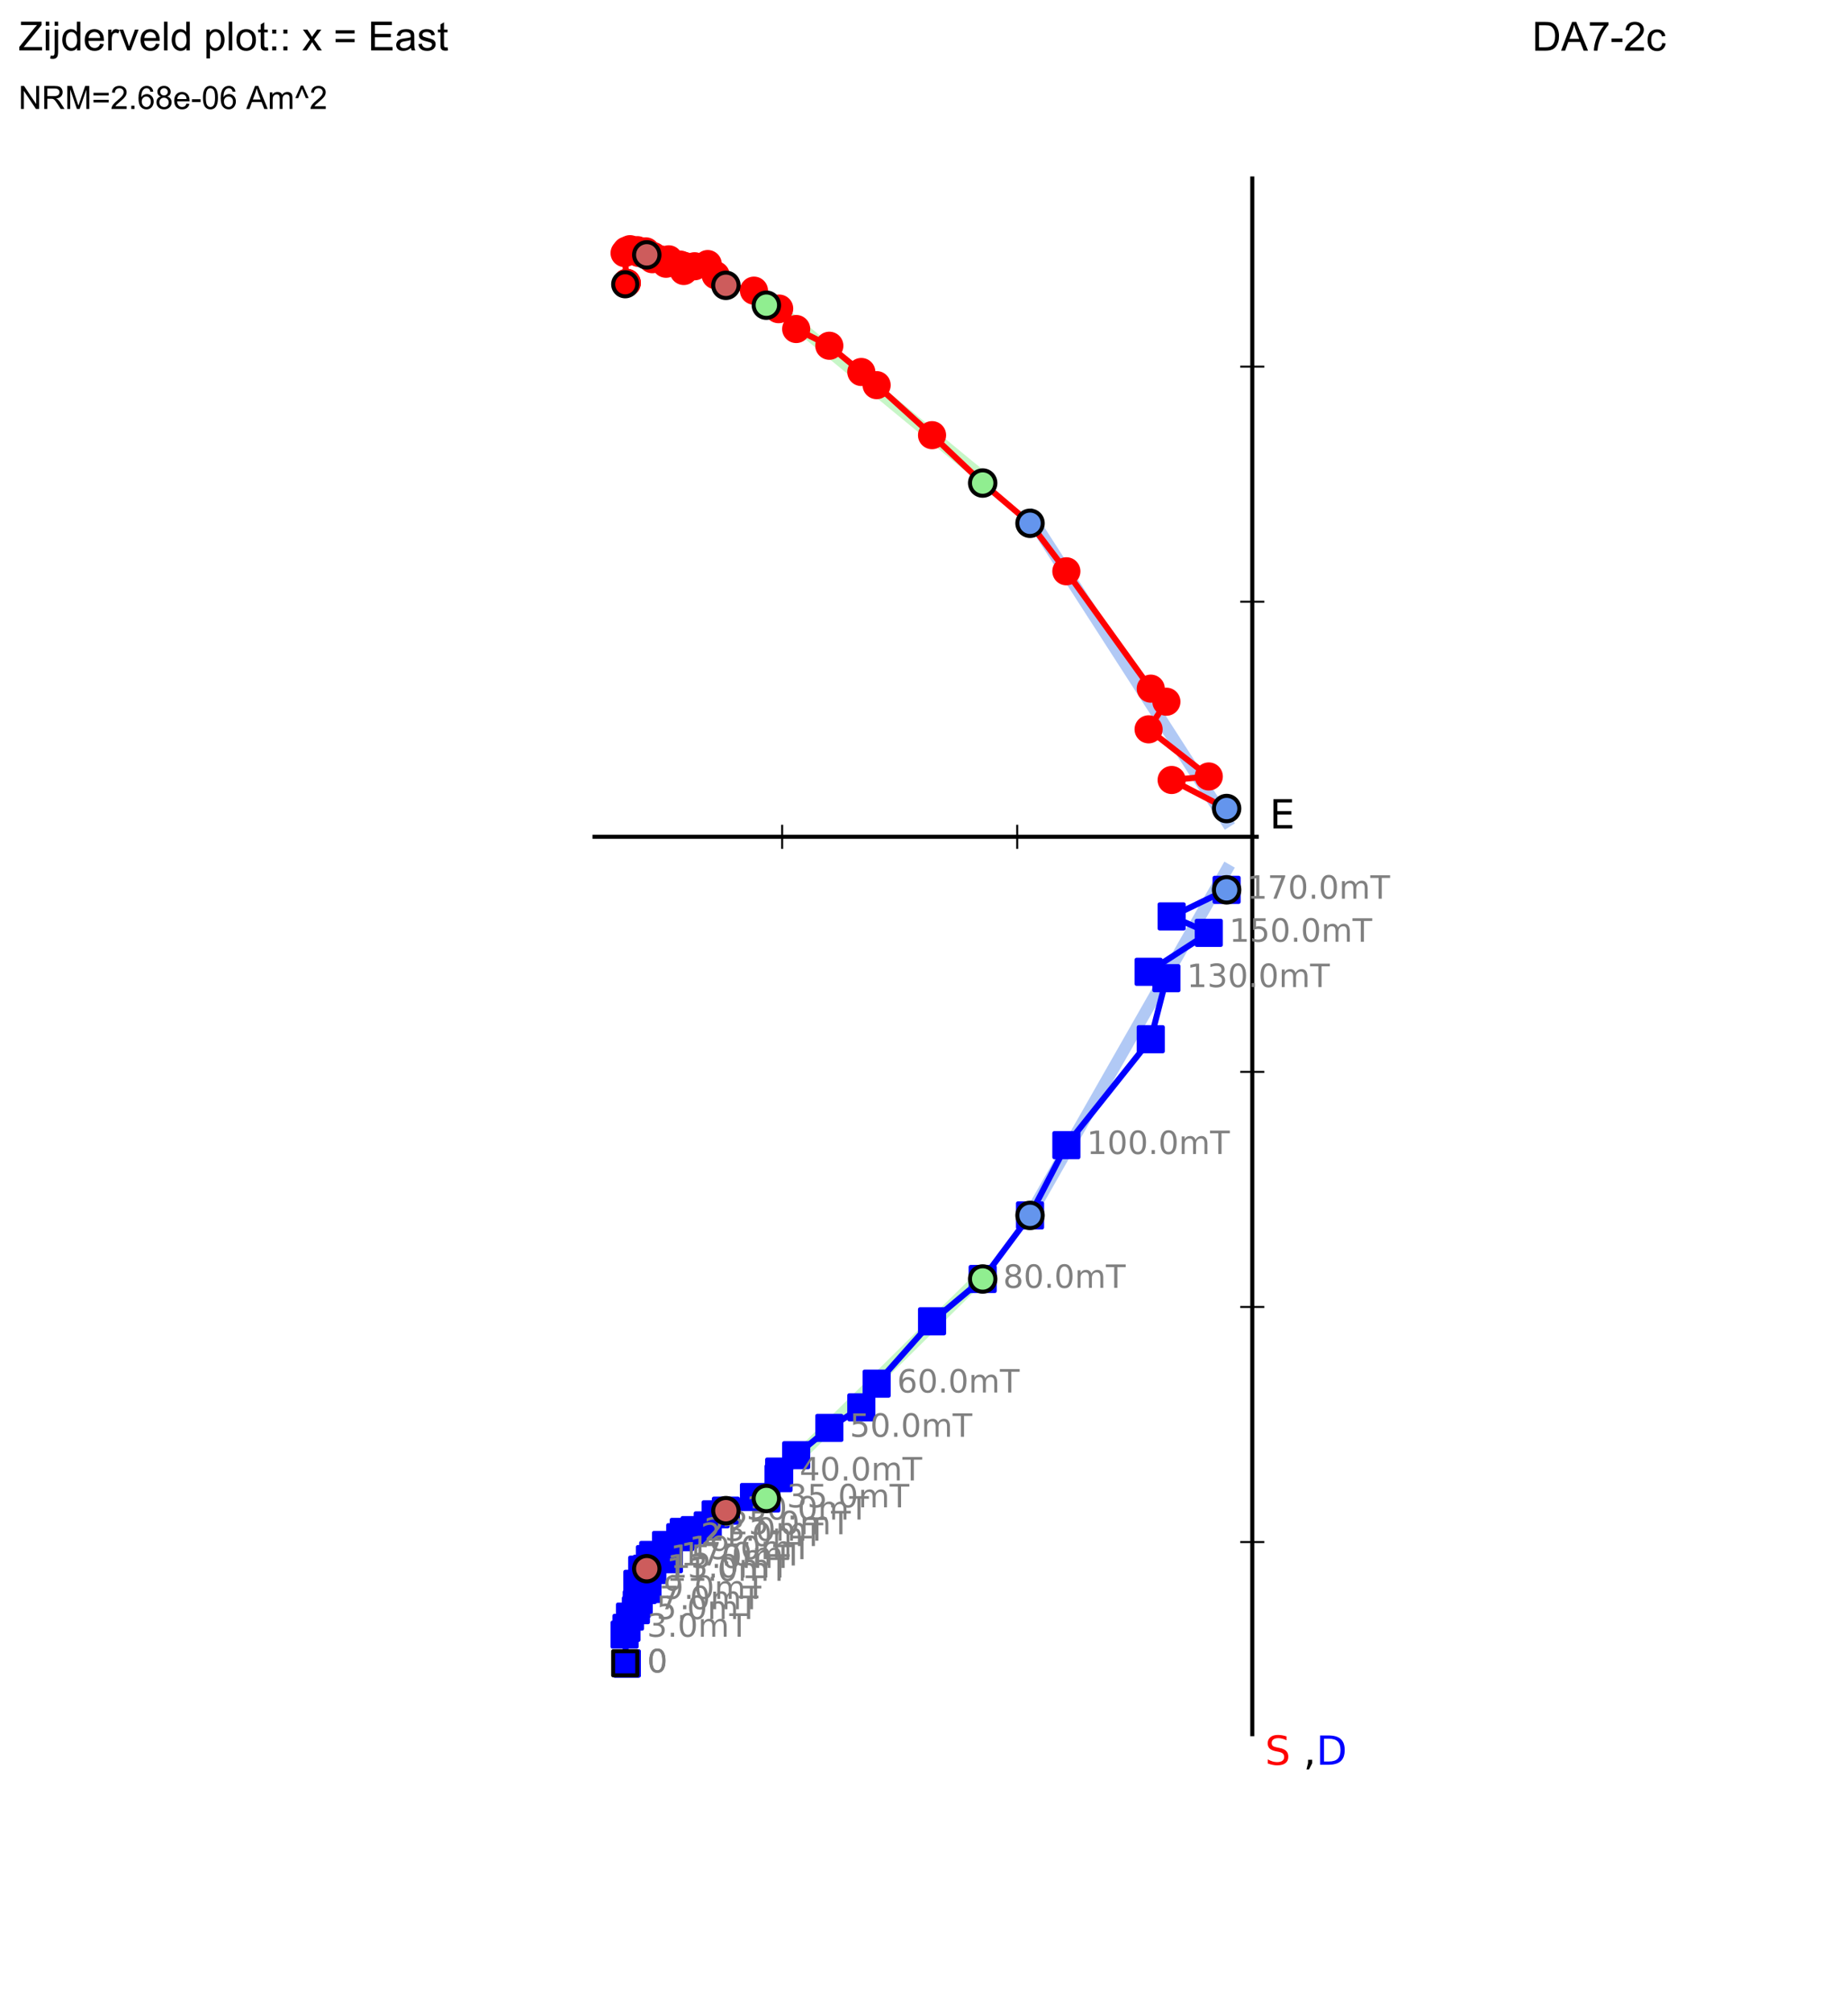 <?xml version="1.0" encoding="utf-8" standalone="no"?>
<!DOCTYPE svg PUBLIC "-//W3C//DTD SVG 1.1//EN"
  "http://www.w3.org/Graphics/SVG/1.1/DTD/svg11.dtd">
<!-- Created with matplotlib (http://matplotlib.org/) -->
<svg height="501pt" version="1.1" viewBox="0 0 460 501" width="460pt" xmlns="http://www.w3.org/2000/svg" xmlns:xlink="http://www.w3.org/1999/xlink">
 <defs>
  <style type="text/css">
*{stroke-linecap:butt;stroke-linejoin:round;}
  </style>
 </defs>
 <g id="figure_1">
  <g id="patch_1">
   <path d="M 0 501.12 
L 460.8 501.12 
L 460.8 0 
L 0 0 
z
" style="fill:#ffffff;"/>
  </g>
  <g id="axes_1">
   <g id="line2d_1">
    <path clip-path="url(#p70050efae5)" d="M 305.327 204.465 
L 256.393 128.484 
" style="fill:none;opacity:0.5;stroke:#6495ed;stroke-linecap:square;stroke-width:3;"/>
   </g>
   <g id="line2d_2">
    <path clip-path="url(#p70050efae5)" d="M 305.327 216.507 
L 256.393 302.352 
" style="fill:none;opacity:0.5;stroke:#6495ed;stroke-linecap:square;stroke-width:3;"/>
   </g>
   <g id="line2d_3">
    <path clip-path="url(#p70050efae5)" d="M 244.607 118.83 
L 190.761 74.486 
" style="fill:none;opacity:0.5;stroke:#90ee90;stroke-linecap:square;stroke-width:3;"/>
   </g>
   <g id="line2d_4">
    <path clip-path="url(#p70050efae5)" d="M 244.607 317.322 
L 190.761 370.459 
" style="fill:none;opacity:0.5;stroke:#90ee90;stroke-linecap:square;stroke-width:3;"/>
   </g>
   <g id="line2d_5">
    <path clip-path="url(#p70050efae5)" d="M 180.687 69.433 
L 160.992 63.569 
" style="fill:none;opacity:0.5;stroke:#cd5c5c;stroke-linecap:square;stroke-width:3;"/>
   </g>
   <g id="line2d_6">
    <path clip-path="url(#p70050efae5)" d="M 180.687 375.226 
L 160.992 389.867 
" style="fill:none;opacity:0.5;stroke:#cd5c5c;stroke-linecap:square;stroke-width:3;"/>
   </g>
   <g id="line2d_7">
    <path d="M 156.003 70.417 
L 156.003 70.417 
L 156.003 70.417 
L 155.473 62.991 
L 155.942 62.388 
L 156.82 62.019 
L 158.284 62.654 
L 158.499 62.558 
L 158.995 62.954 
L 161.161 63.389 
L 160.018 62.803 
L 158.652 62.264 
L 160.778 62.572 
L 159.857 62.832 
L 160.992 63.434 
L 162.37 64.512 
L 161.783 63.777 
L 162.598 63.748 
L 164.327 64.546 
L 166.508 65.204 
L 166.469 64.545 
L 165.791 65.65 
L 169.325 65.86 
L 170.276 66.173 
L 170.2 67.449 
L 172.9 66.271 
L 176.168 65.724 
L 178.146 68.509 
L 180.687 71.015 
L 187.671 72.342 
L 190.761 75.961 
L 193.796 76.953 
L 193.949 76.808 
L 198.186 81.892 
L 206.435 86.058 
L 214.397 92.589 
L 218.209 95.859 
L 232.004 108.315 
L 244.607 120.232 
L 256.393 130.242 
L 265.438 142.196 
L 286.444 171.407 
L 290.337 174.656 
L 285.908 181.53 
L 300.888 193.261 
L 291.643 194.141 
L 305.327 201.241 
" style="fill:none;stroke:#ff0000;stroke-linecap:square;stroke-width:1.5;"/>
    <defs>
     <path d="M 0 3 
C 0.796 3 1.559 2.684 2.121 2.121 
C 2.684 1.559 3 0.796 3 0 
C 3 -0.796 2.684 -1.559 2.121 -2.121 
C 1.559 -2.684 0.796 -3 0 -3 
C -0.796 -3 -1.559 -2.684 -2.121 -2.121 
C -2.684 -1.559 -3 -0.796 -3 0 
C -3 0.796 -2.684 1.559 -2.121 2.121 
C -1.559 2.684 -0.796 3 0 3 
z
" id="m93739dd8c8" style="stroke:#ff0000;"/>
    </defs>
    <g>
     <use style="fill:#ff0000;stroke:#ff0000;" x="156.003" xlink:href="#m93739dd8c8" y="70.417"/>
     <use style="fill:#ff0000;stroke:#ff0000;" x="156.003" xlink:href="#m93739dd8c8" y="70.417"/>
     <use style="fill:#ff0000;stroke:#ff0000;" x="156.003" xlink:href="#m93739dd8c8" y="70.417"/>
     <use style="fill:#ff0000;stroke:#ff0000;" x="155.473" xlink:href="#m93739dd8c8" y="62.991"/>
     <use style="fill:#ff0000;stroke:#ff0000;" x="155.942" xlink:href="#m93739dd8c8" y="62.388"/>
     <use style="fill:#ff0000;stroke:#ff0000;" x="156.82" xlink:href="#m93739dd8c8" y="62.019"/>
     <use style="fill:#ff0000;stroke:#ff0000;" x="158.284" xlink:href="#m93739dd8c8" y="62.654"/>
     <use style="fill:#ff0000;stroke:#ff0000;" x="158.499" xlink:href="#m93739dd8c8" y="62.558"/>
     <use style="fill:#ff0000;stroke:#ff0000;" x="158.995" xlink:href="#m93739dd8c8" y="62.954"/>
     <use style="fill:#ff0000;stroke:#ff0000;" x="161.161" xlink:href="#m93739dd8c8" y="63.389"/>
     <use style="fill:#ff0000;stroke:#ff0000;" x="160.018" xlink:href="#m93739dd8c8" y="62.803"/>
     <use style="fill:#ff0000;stroke:#ff0000;" x="158.652" xlink:href="#m93739dd8c8" y="62.264"/>
     <use style="fill:#ff0000;stroke:#ff0000;" x="160.778" xlink:href="#m93739dd8c8" y="62.572"/>
     <use style="fill:#ff0000;stroke:#ff0000;" x="159.857" xlink:href="#m93739dd8c8" y="62.832"/>
     <use style="fill:#ff0000;stroke:#ff0000;" x="160.992" xlink:href="#m93739dd8c8" y="63.434"/>
     <use style="fill:#ff0000;stroke:#ff0000;" x="162.37" xlink:href="#m93739dd8c8" y="64.512"/>
     <use style="fill:#ff0000;stroke:#ff0000;" x="161.783" xlink:href="#m93739dd8c8" y="63.777"/>
     <use style="fill:#ff0000;stroke:#ff0000;" x="162.598" xlink:href="#m93739dd8c8" y="63.748"/>
     <use style="fill:#ff0000;stroke:#ff0000;" x="164.327" xlink:href="#m93739dd8c8" y="64.546"/>
     <use style="fill:#ff0000;stroke:#ff0000;" x="166.508" xlink:href="#m93739dd8c8" y="65.204"/>
     <use style="fill:#ff0000;stroke:#ff0000;" x="166.469" xlink:href="#m93739dd8c8" y="64.545"/>
     <use style="fill:#ff0000;stroke:#ff0000;" x="165.791" xlink:href="#m93739dd8c8" y="65.65"/>
     <use style="fill:#ff0000;stroke:#ff0000;" x="169.325" xlink:href="#m93739dd8c8" y="65.86"/>
     <use style="fill:#ff0000;stroke:#ff0000;" x="170.276" xlink:href="#m93739dd8c8" y="66.173"/>
     <use style="fill:#ff0000;stroke:#ff0000;" x="170.2" xlink:href="#m93739dd8c8" y="67.449"/>
     <use style="fill:#ff0000;stroke:#ff0000;" x="172.9" xlink:href="#m93739dd8c8" y="66.271"/>
     <use style="fill:#ff0000;stroke:#ff0000;" x="176.168" xlink:href="#m93739dd8c8" y="65.724"/>
     <use style="fill:#ff0000;stroke:#ff0000;" x="178.146" xlink:href="#m93739dd8c8" y="68.509"/>
     <use style="fill:#ff0000;stroke:#ff0000;" x="180.687" xlink:href="#m93739dd8c8" y="71.015"/>
     <use style="fill:#ff0000;stroke:#ff0000;" x="187.671" xlink:href="#m93739dd8c8" y="72.342"/>
     <use style="fill:#ff0000;stroke:#ff0000;" x="190.761" xlink:href="#m93739dd8c8" y="75.961"/>
     <use style="fill:#ff0000;stroke:#ff0000;" x="193.796" xlink:href="#m93739dd8c8" y="76.953"/>
     <use style="fill:#ff0000;stroke:#ff0000;" x="193.949" xlink:href="#m93739dd8c8" y="76.808"/>
     <use style="fill:#ff0000;stroke:#ff0000;" x="198.186" xlink:href="#m93739dd8c8" y="81.892"/>
     <use style="fill:#ff0000;stroke:#ff0000;" x="206.435" xlink:href="#m93739dd8c8" y="86.058"/>
     <use style="fill:#ff0000;stroke:#ff0000;" x="214.397" xlink:href="#m93739dd8c8" y="92.589"/>
     <use style="fill:#ff0000;stroke:#ff0000;" x="218.209" xlink:href="#m93739dd8c8" y="95.859"/>
     <use style="fill:#ff0000;stroke:#ff0000;" x="232.004" xlink:href="#m93739dd8c8" y="108.315"/>
     <use style="fill:#ff0000;stroke:#ff0000;" x="244.607" xlink:href="#m93739dd8c8" y="120.232"/>
     <use style="fill:#ff0000;stroke:#ff0000;" x="256.393" xlink:href="#m93739dd8c8" y="130.242"/>
     <use style="fill:#ff0000;stroke:#ff0000;" x="265.438" xlink:href="#m93739dd8c8" y="142.196"/>
     <use style="fill:#ff0000;stroke:#ff0000;" x="286.444" xlink:href="#m93739dd8c8" y="171.407"/>
     <use style="fill:#ff0000;stroke:#ff0000;" x="290.337" xlink:href="#m93739dd8c8" y="174.656"/>
     <use style="fill:#ff0000;stroke:#ff0000;" x="285.908" xlink:href="#m93739dd8c8" y="181.53"/>
     <use style="fill:#ff0000;stroke:#ff0000;" x="300.888" xlink:href="#m93739dd8c8" y="193.261"/>
     <use style="fill:#ff0000;stroke:#ff0000;" x="291.643" xlink:href="#m93739dd8c8" y="194.141"/>
     <use style="fill:#ff0000;stroke:#ff0000;" x="305.327" xlink:href="#m93739dd8c8" y="201.241"/>
    </g>
   </g>
   <g id="line2d_8">
    <path d="M 156.003 414.045 
L 156.003 414.045 
L 156.003 414.045 
L 155.473 406.86 
L 155.942 405.18 
L 156.82 402.371 
L 158.284 400.775 
L 158.499 399.249 
L 158.995 398.32 
L 161.161 395.497 
L 160.018 395.759 
L 158.652 394.223 
L 160.778 391.248 
L 159.857 390.69 
L 160.992 390.448 
L 162.37 390.778 
L 161.783 388.047 
L 162.598 387.032 
L 164.327 387.439 
L 166.508 388.086 
L 166.469 385.868 
L 165.791 384.537 
L 169.325 382.608 
L 170.276 381.971 
L 170.2 381.284 
L 172.9 380.844 
L 176.168 379.673 
L 178.146 376.906 
L 180.687 376.005 
L 187.671 372.599 
L 190.761 372.972 
L 193.796 367.911 
L 193.949 366.273 
L 198.186 362.199 
L 206.435 355.404 
L 214.397 350.283 
L 218.209 344.393 
L 232.004 328.874 
L 244.607 318.339 
L 256.393 302.507 
L 265.438 285.025 
L 286.444 258.663 
L 290.337 243.476 
L 285.908 241.883 
L 300.888 232.188 
L 291.643 228.093 
L 305.327 221.479 
" style="fill:none;stroke:#0000ff;stroke-linecap:square;stroke-width:1.5;"/>
    <defs>
     <path d="M -3 3 
L 3 3 
L 3 -3 
L -3 -3 
z
" id="m1b41348da2" style="stroke:#0000ff;stroke-linejoin:miter;"/>
    </defs>
    <g>
     <use style="fill:#0000ff;stroke:#0000ff;stroke-linejoin:miter;" x="156.003" xlink:href="#m1b41348da2" y="414.045"/>
     <use style="fill:#0000ff;stroke:#0000ff;stroke-linejoin:miter;" x="156.003" xlink:href="#m1b41348da2" y="414.045"/>
     <use style="fill:#0000ff;stroke:#0000ff;stroke-linejoin:miter;" x="156.003" xlink:href="#m1b41348da2" y="414.045"/>
     <use style="fill:#0000ff;stroke:#0000ff;stroke-linejoin:miter;" x="155.473" xlink:href="#m1b41348da2" y="406.86"/>
     <use style="fill:#0000ff;stroke:#0000ff;stroke-linejoin:miter;" x="155.942" xlink:href="#m1b41348da2" y="405.18"/>
     <use style="fill:#0000ff;stroke:#0000ff;stroke-linejoin:miter;" x="156.82" xlink:href="#m1b41348da2" y="402.371"/>
     <use style="fill:#0000ff;stroke:#0000ff;stroke-linejoin:miter;" x="158.284" xlink:href="#m1b41348da2" y="400.775"/>
     <use style="fill:#0000ff;stroke:#0000ff;stroke-linejoin:miter;" x="158.499" xlink:href="#m1b41348da2" y="399.249"/>
     <use style="fill:#0000ff;stroke:#0000ff;stroke-linejoin:miter;" x="158.995" xlink:href="#m1b41348da2" y="398.32"/>
     <use style="fill:#0000ff;stroke:#0000ff;stroke-linejoin:miter;" x="161.161" xlink:href="#m1b41348da2" y="395.497"/>
     <use style="fill:#0000ff;stroke:#0000ff;stroke-linejoin:miter;" x="160.018" xlink:href="#m1b41348da2" y="395.759"/>
     <use style="fill:#0000ff;stroke:#0000ff;stroke-linejoin:miter;" x="158.652" xlink:href="#m1b41348da2" y="394.223"/>
     <use style="fill:#0000ff;stroke:#0000ff;stroke-linejoin:miter;" x="160.778" xlink:href="#m1b41348da2" y="391.248"/>
     <use style="fill:#0000ff;stroke:#0000ff;stroke-linejoin:miter;" x="159.857" xlink:href="#m1b41348da2" y="390.69"/>
     <use style="fill:#0000ff;stroke:#0000ff;stroke-linejoin:miter;" x="160.992" xlink:href="#m1b41348da2" y="390.448"/>
     <use style="fill:#0000ff;stroke:#0000ff;stroke-linejoin:miter;" x="162.37" xlink:href="#m1b41348da2" y="390.778"/>
     <use style="fill:#0000ff;stroke:#0000ff;stroke-linejoin:miter;" x="161.783" xlink:href="#m1b41348da2" y="388.047"/>
     <use style="fill:#0000ff;stroke:#0000ff;stroke-linejoin:miter;" x="162.598" xlink:href="#m1b41348da2" y="387.032"/>
     <use style="fill:#0000ff;stroke:#0000ff;stroke-linejoin:miter;" x="164.327" xlink:href="#m1b41348da2" y="387.439"/>
     <use style="fill:#0000ff;stroke:#0000ff;stroke-linejoin:miter;" x="166.508" xlink:href="#m1b41348da2" y="388.086"/>
     <use style="fill:#0000ff;stroke:#0000ff;stroke-linejoin:miter;" x="166.469" xlink:href="#m1b41348da2" y="385.868"/>
     <use style="fill:#0000ff;stroke:#0000ff;stroke-linejoin:miter;" x="165.791" xlink:href="#m1b41348da2" y="384.537"/>
     <use style="fill:#0000ff;stroke:#0000ff;stroke-linejoin:miter;" x="169.325" xlink:href="#m1b41348da2" y="382.608"/>
     <use style="fill:#0000ff;stroke:#0000ff;stroke-linejoin:miter;" x="170.276" xlink:href="#m1b41348da2" y="381.971"/>
     <use style="fill:#0000ff;stroke:#0000ff;stroke-linejoin:miter;" x="170.2" xlink:href="#m1b41348da2" y="381.284"/>
     <use style="fill:#0000ff;stroke:#0000ff;stroke-linejoin:miter;" x="172.9" xlink:href="#m1b41348da2" y="380.844"/>
     <use style="fill:#0000ff;stroke:#0000ff;stroke-linejoin:miter;" x="176.168" xlink:href="#m1b41348da2" y="379.673"/>
     <use style="fill:#0000ff;stroke:#0000ff;stroke-linejoin:miter;" x="178.146" xlink:href="#m1b41348da2" y="376.906"/>
     <use style="fill:#0000ff;stroke:#0000ff;stroke-linejoin:miter;" x="180.687" xlink:href="#m1b41348da2" y="376.005"/>
     <use style="fill:#0000ff;stroke:#0000ff;stroke-linejoin:miter;" x="187.671" xlink:href="#m1b41348da2" y="372.599"/>
     <use style="fill:#0000ff;stroke:#0000ff;stroke-linejoin:miter;" x="190.761" xlink:href="#m1b41348da2" y="372.972"/>
     <use style="fill:#0000ff;stroke:#0000ff;stroke-linejoin:miter;" x="193.796" xlink:href="#m1b41348da2" y="367.911"/>
     <use style="fill:#0000ff;stroke:#0000ff;stroke-linejoin:miter;" x="193.949" xlink:href="#m1b41348da2" y="366.273"/>
     <use style="fill:#0000ff;stroke:#0000ff;stroke-linejoin:miter;" x="198.186" xlink:href="#m1b41348da2" y="362.199"/>
     <use style="fill:#0000ff;stroke:#0000ff;stroke-linejoin:miter;" x="206.435" xlink:href="#m1b41348da2" y="355.404"/>
     <use style="fill:#0000ff;stroke:#0000ff;stroke-linejoin:miter;" x="214.397" xlink:href="#m1b41348da2" y="350.283"/>
     <use style="fill:#0000ff;stroke:#0000ff;stroke-linejoin:miter;" x="218.209" xlink:href="#m1b41348da2" y="344.393"/>
     <use style="fill:#0000ff;stroke:#0000ff;stroke-linejoin:miter;" x="232.004" xlink:href="#m1b41348da2" y="328.874"/>
     <use style="fill:#0000ff;stroke:#0000ff;stroke-linejoin:miter;" x="244.607" xlink:href="#m1b41348da2" y="318.339"/>
     <use style="fill:#0000ff;stroke:#0000ff;stroke-linejoin:miter;" x="256.393" xlink:href="#m1b41348da2" y="302.507"/>
     <use style="fill:#0000ff;stroke:#0000ff;stroke-linejoin:miter;" x="265.438" xlink:href="#m1b41348da2" y="285.025"/>
     <use style="fill:#0000ff;stroke:#0000ff;stroke-linejoin:miter;" x="286.444" xlink:href="#m1b41348da2" y="258.663"/>
     <use style="fill:#0000ff;stroke:#0000ff;stroke-linejoin:miter;" x="290.337" xlink:href="#m1b41348da2" y="243.476"/>
     <use style="fill:#0000ff;stroke:#0000ff;stroke-linejoin:miter;" x="285.908" xlink:href="#m1b41348da2" y="241.883"/>
     <use style="fill:#0000ff;stroke:#0000ff;stroke-linejoin:miter;" x="300.888" xlink:href="#m1b41348da2" y="232.188"/>
     <use style="fill:#0000ff;stroke:#0000ff;stroke-linejoin:miter;" x="291.643" xlink:href="#m1b41348da2" y="228.093"/>
     <use style="fill:#0000ff;stroke:#0000ff;stroke-linejoin:miter;" x="305.327" xlink:href="#m1b41348da2" y="221.479"/>
    </g>
   </g>
   <g id="line2d_9">
    <defs>
     <path d="M 0 3 
C 0.796 3 1.559 2.684 2.121 2.121 
C 2.684 1.559 3 0.796 3 0 
C 3 -0.796 2.684 -1.559 2.121 -2.121 
C 1.559 -2.684 0.796 -3 0 -3 
C -0.796 -3 -1.559 -2.684 -2.121 -2.121 
C -2.684 -1.559 -3 -0.796 -3 0 
C -3 0.796 -2.684 1.559 -2.121 2.121 
C -1.559 2.684 -0.796 3 0 3 
z
" id="m7d04b510be" style="stroke:#000000;"/>
    </defs>
    <g>
     <use style="fill:none;stroke:#000000;" x="155.627" xlink:href="#m7d04b510be" y="70.759"/>
    </g>
   </g>
   <g id="line2d_10">
    <defs>
     <path d="M -3 3 
L 3 3 
L 3 -3 
L -3 -3 
z
" id="mbd3a80ead7" style="stroke:#000000;stroke-linejoin:miter;"/>
    </defs>
    <g>
     <use style="fill:none;stroke:#000000;stroke-linejoin:miter;" x="155.627" xlink:href="#mbd3a80ead7" y="413.989"/>
    </g>
   </g>
   <g id="line2d_11">
    <defs>
     <path d="M -3 0 
L 3 0 
M 0 3 
L 0 -3 
" id="m172c01d6b8" style="stroke:#000000;stroke-width:0.5;"/>
    </defs>
    <g>
     <use style="stroke:#000000;stroke-width:0.5;" x="253.201" xlink:href="#m172c01d6b8" y="208.279"/>
     <use style="stroke:#000000;stroke-width:0.5;" x="194.689" xlink:href="#m172c01d6b8" y="208.279"/>
    </g>
   </g>
   <g id="line2d_12">
    <path d="M 147.98 208.279 
L 312.82 208.279 
" style="fill:none;stroke:#000000;stroke-linecap:square;"/>
   </g>
   <g id="line2d_13">
    <g>
     <use style="stroke:#000000;stroke-width:0.5;" x="311.713" xlink:href="#m172c01d6b8" y="149.767"/>
     <use style="stroke:#000000;stroke-width:0.5;" x="311.713" xlink:href="#m172c01d6b8" y="91.255"/>
     <use style="stroke:#000000;stroke-width:0.5;" x="311.713" xlink:href="#m172c01d6b8" y="266.791"/>
     <use style="stroke:#000000;stroke-width:0.5;" x="311.713" xlink:href="#m172c01d6b8" y="325.303"/>
     <use style="stroke:#000000;stroke-width:0.5;" x="311.713" xlink:href="#m172c01d6b8" y="383.815"/>
    </g>
   </g>
   <g id="line2d_14">
    <path d="M 311.713 431.647 
L 311.713 44.417 
" style="fill:none;stroke:#000000;stroke-linecap:square;"/>
   </g>
   <g id="text_1">
    <!--   0 -->
    <defs>
     <path id="DejaVuSans-20"/>
     <path d="M 31.781 66.406 
Q 24.172 66.406 20.328 58.906 
Q 16.5 51.422 16.5 36.375 
Q 16.5 21.391 20.328 13.891 
Q 24.172 6.391 31.781 6.391 
Q 39.453 6.391 43.281 13.891 
Q 47.125 21.391 47.125 36.375 
Q 47.125 51.422 43.281 58.906 
Q 39.453 66.406 31.781 66.406 
z
M 31.781 74.219 
Q 44.047 74.219 50.516 64.516 
Q 56.984 54.828 56.984 36.375 
Q 56.984 17.969 50.516 8.266 
Q 44.047 -1.422 31.781 -1.422 
Q 19.531 -1.422 13.062 8.266 
Q 6.594 17.969 6.594 36.375 
Q 6.594 54.828 13.062 64.516 
Q 19.531 74.219 31.781 74.219 
z
" id="DejaVuSans-30"/>
    </defs>
    <g style="fill:#808080;" transform="translate(156.003 416.253)scale(0.08 -0.08)">
     <use xlink:href="#DejaVuSans-20"/>
     <use x="31.787" xlink:href="#DejaVuSans-20"/>
     <use x="63.574" xlink:href="#DejaVuSans-30"/>
    </g>
   </g>
   <g id="text_2">
    <!--   0 -->
    <g style="fill:#808080;" transform="translate(156.003 416.253)scale(0.08 -0.08)">
     <use xlink:href="#DejaVuSans-20"/>
     <use x="31.787" xlink:href="#DejaVuSans-20"/>
     <use x="63.574" xlink:href="#DejaVuSans-30"/>
    </g>
   </g>
   <g id="text_3">
    <!--   3.0mT -->
    <defs>
     <path d="M 40.578 39.312 
Q 47.656 37.797 51.625 33 
Q 55.609 28.219 55.609 21.188 
Q 55.609 10.406 48.188 4.484 
Q 40.766 -1.422 27.094 -1.422 
Q 22.516 -1.422 17.656 -0.516 
Q 12.797 0.391 7.625 2.203 
L 7.625 11.719 
Q 11.719 9.328 16.594 8.109 
Q 21.484 6.891 26.812 6.891 
Q 36.078 6.891 40.938 10.547 
Q 45.797 14.203 45.797 21.188 
Q 45.797 27.641 41.281 31.266 
Q 36.766 34.906 28.719 34.906 
L 20.219 34.906 
L 20.219 43.016 
L 29.109 43.016 
Q 36.375 43.016 40.234 45.922 
Q 44.094 48.828 44.094 54.297 
Q 44.094 59.906 40.109 62.906 
Q 36.141 65.922 28.719 65.922 
Q 24.656 65.922 20.016 65.031 
Q 15.375 64.156 9.812 62.312 
L 9.812 71.094 
Q 15.438 72.656 20.344 73.438 
Q 25.25 74.219 29.594 74.219 
Q 40.828 74.219 47.359 69.109 
Q 53.906 64.016 53.906 55.328 
Q 53.906 49.266 50.438 45.094 
Q 46.969 40.922 40.578 39.312 
z
" id="DejaVuSans-33"/>
     <path d="M 10.688 12.406 
L 21 12.406 
L 21 0 
L 10.688 0 
z
" id="DejaVuSans-2e"/>
     <path d="M 52 44.188 
Q 55.375 50.25 60.062 53.125 
Q 64.75 56 71.094 56 
Q 79.641 56 84.281 50.016 
Q 88.922 44.047 88.922 33.016 
L 88.922 0 
L 79.891 0 
L 79.891 32.719 
Q 79.891 40.578 77.094 44.375 
Q 74.312 48.188 68.609 48.188 
Q 61.625 48.188 57.562 43.547 
Q 53.516 38.922 53.516 30.906 
L 53.516 0 
L 44.484 0 
L 44.484 32.719 
Q 44.484 40.625 41.703 44.406 
Q 38.922 48.188 33.109 48.188 
Q 26.219 48.188 22.156 43.531 
Q 18.109 38.875 18.109 30.906 
L 18.109 0 
L 9.078 0 
L 9.078 54.688 
L 18.109 54.688 
L 18.109 46.188 
Q 21.188 51.219 25.484 53.609 
Q 29.781 56 35.688 56 
Q 41.656 56 45.828 52.969 
Q 50 49.953 52 44.188 
z
" id="DejaVuSans-6d"/>
     <path d="M -0.297 72.906 
L 61.375 72.906 
L 61.375 64.594 
L 35.5 64.594 
L 35.5 0 
L 25.594 0 
L 25.594 64.594 
L -0.297 64.594 
z
" id="DejaVuSans-54"/>
    </defs>
    <g style="fill:#808080;" transform="translate(155.942 407.387)scale(0.08 -0.08)">
     <use xlink:href="#DejaVuSans-20"/>
     <use x="31.787" xlink:href="#DejaVuSans-20"/>
     <use x="63.574" xlink:href="#DejaVuSans-33"/>
     <use x="127.197" xlink:href="#DejaVuSans-2e"/>
     <use x="158.984" xlink:href="#DejaVuSans-30"/>
     <use x="222.607" xlink:href="#DejaVuSans-6d"/>
     <use x="320.02" xlink:href="#DejaVuSans-54"/>
    </g>
   </g>
   <g id="text_4">
    <!--   5.0mT -->
    <defs>
     <path d="M 10.797 72.906 
L 49.516 72.906 
L 49.516 64.594 
L 19.828 64.594 
L 19.828 46.734 
Q 21.969 47.469 24.109 47.828 
Q 26.266 48.188 28.422 48.188 
Q 40.625 48.188 47.75 41.5 
Q 54.891 34.812 54.891 23.391 
Q 54.891 11.625 47.562 5.094 
Q 40.234 -1.422 26.906 -1.422 
Q 22.312 -1.422 17.547 -0.641 
Q 12.797 0.141 7.719 1.703 
L 7.719 11.625 
Q 12.109 9.234 16.797 8.062 
Q 21.484 6.891 26.703 6.891 
Q 35.156 6.891 40.078 11.328 
Q 45.016 15.766 45.016 23.391 
Q 45.016 31 40.078 35.438 
Q 35.156 39.891 26.703 39.891 
Q 22.75 39.891 18.812 39.016 
Q 14.891 38.141 10.797 36.281 
z
" id="DejaVuSans-35"/>
    </defs>
    <g style="fill:#808080;" transform="translate(158.284 402.982)scale(0.08 -0.08)">
     <use xlink:href="#DejaVuSans-20"/>
     <use x="31.787" xlink:href="#DejaVuSans-20"/>
     <use x="63.574" xlink:href="#DejaVuSans-35"/>
     <use x="127.197" xlink:href="#DejaVuSans-2e"/>
     <use x="158.984" xlink:href="#DejaVuSans-30"/>
     <use x="222.607" xlink:href="#DejaVuSans-6d"/>
     <use x="320.02" xlink:href="#DejaVuSans-54"/>
    </g>
   </g>
   <g id="text_5">
    <!--   7.0mT -->
    <defs>
     <path d="M 8.203 72.906 
L 55.078 72.906 
L 55.078 68.703 
L 28.609 0 
L 18.312 0 
L 43.219 64.594 
L 8.203 64.594 
z
" id="DejaVuSans-37"/>
    </defs>
    <g style="fill:#808080;" transform="translate(158.995 400.528)scale(0.08 -0.08)">
     <use xlink:href="#DejaVuSans-20"/>
     <use x="31.787" xlink:href="#DejaVuSans-20"/>
     <use x="63.574" xlink:href="#DejaVuSans-37"/>
     <use x="127.197" xlink:href="#DejaVuSans-2e"/>
     <use x="158.984" xlink:href="#DejaVuSans-30"/>
     <use x="222.607" xlink:href="#DejaVuSans-6d"/>
     <use x="320.02" xlink:href="#DejaVuSans-54"/>
    </g>
   </g>
   <g id="text_6">
    <!--   9.0mT -->
    <defs>
     <path d="M 10.984 1.516 
L 10.984 10.5 
Q 14.703 8.734 18.5 7.812 
Q 22.312 6.891 25.984 6.891 
Q 35.75 6.891 40.891 13.453 
Q 46.047 20.016 46.781 33.406 
Q 43.953 29.203 39.594 26.953 
Q 35.25 24.703 29.984 24.703 
Q 19.047 24.703 12.672 31.312 
Q 6.297 37.938 6.297 49.422 
Q 6.297 60.641 12.938 67.422 
Q 19.578 74.219 30.609 74.219 
Q 43.266 74.219 49.922 64.516 
Q 56.594 54.828 56.594 36.375 
Q 56.594 19.141 48.406 8.859 
Q 40.234 -1.422 26.422 -1.422 
Q 22.703 -1.422 18.891 -0.688 
Q 15.094 0.047 10.984 1.516 
z
M 30.609 32.422 
Q 37.25 32.422 41.125 36.953 
Q 45.016 41.5 45.016 49.422 
Q 45.016 57.281 41.125 61.844 
Q 37.25 66.406 30.609 66.406 
Q 23.969 66.406 20.094 61.844 
Q 16.219 57.281 16.219 49.422 
Q 16.219 41.5 20.094 36.953 
Q 23.969 32.422 30.609 32.422 
z
" id="DejaVuSans-39"/>
    </defs>
    <g style="fill:#808080;" transform="translate(160.018 397.966)scale(0.08 -0.08)">
     <use xlink:href="#DejaVuSans-20"/>
     <use x="31.787" xlink:href="#DejaVuSans-20"/>
     <use x="63.574" xlink:href="#DejaVuSans-39"/>
     <use x="127.197" xlink:href="#DejaVuSans-2e"/>
     <use x="158.984" xlink:href="#DejaVuSans-30"/>
     <use x="222.607" xlink:href="#DejaVuSans-6d"/>
     <use x="320.02" xlink:href="#DejaVuSans-54"/>
    </g>
   </g>
   <g id="text_7">
    <!--   11.0mT -->
    <defs>
     <path d="M 12.406 8.297 
L 28.516 8.297 
L 28.516 63.922 
L 10.984 60.406 
L 10.984 69.391 
L 28.422 72.906 
L 38.281 72.906 
L 38.281 8.297 
L 54.391 8.297 
L 54.391 0 
L 12.406 0 
z
" id="DejaVuSans-31"/>
    </defs>
    <g style="fill:#808080;" transform="translate(160.778 393.455)scale(0.08 -0.08)">
     <use xlink:href="#DejaVuSans-20"/>
     <use x="31.787" xlink:href="#DejaVuSans-20"/>
     <use x="63.574" xlink:href="#DejaVuSans-31"/>
     <use x="127.197" xlink:href="#DejaVuSans-31"/>
     <use x="190.82" xlink:href="#DejaVuSans-2e"/>
     <use x="222.607" xlink:href="#DejaVuSans-30"/>
     <use x="286.23" xlink:href="#DejaVuSans-6d"/>
     <use x="383.643" xlink:href="#DejaVuSans-54"/>
    </g>
   </g>
   <g id="text_8">
    <!--   13.0mT -->
    <g style="fill:#808080;" transform="translate(160.992 392.656)scale(0.08 -0.08)">
     <use xlink:href="#DejaVuSans-20"/>
     <use x="31.787" xlink:href="#DejaVuSans-20"/>
     <use x="63.574" xlink:href="#DejaVuSans-31"/>
     <use x="127.197" xlink:href="#DejaVuSans-33"/>
     <use x="190.82" xlink:href="#DejaVuSans-2e"/>
     <use x="222.607" xlink:href="#DejaVuSans-30"/>
     <use x="286.23" xlink:href="#DejaVuSans-6d"/>
     <use x="383.643" xlink:href="#DejaVuSans-54"/>
    </g>
   </g>
   <g id="text_9">
    <!--   15.0mT -->
    <g style="fill:#808080;" transform="translate(161.783 390.254)scale(0.08 -0.08)">
     <use xlink:href="#DejaVuSans-20"/>
     <use x="31.787" xlink:href="#DejaVuSans-20"/>
     <use x="63.574" xlink:href="#DejaVuSans-31"/>
     <use x="127.197" xlink:href="#DejaVuSans-35"/>
     <use x="190.82" xlink:href="#DejaVuSans-2e"/>
     <use x="222.607" xlink:href="#DejaVuSans-30"/>
     <use x="286.23" xlink:href="#DejaVuSans-6d"/>
     <use x="383.643" xlink:href="#DejaVuSans-54"/>
    </g>
   </g>
   <g id="text_10">
    <!--   17.0mT -->
    <g style="fill:#808080;" transform="translate(164.327 389.647)scale(0.08 -0.08)">
     <use xlink:href="#DejaVuSans-20"/>
     <use x="31.787" xlink:href="#DejaVuSans-20"/>
     <use x="63.574" xlink:href="#DejaVuSans-31"/>
     <use x="127.197" xlink:href="#DejaVuSans-37"/>
     <use x="190.82" xlink:href="#DejaVuSans-2e"/>
     <use x="222.607" xlink:href="#DejaVuSans-30"/>
     <use x="286.23" xlink:href="#DejaVuSans-6d"/>
     <use x="383.643" xlink:href="#DejaVuSans-54"/>
    </g>
   </g>
   <g id="text_11">
    <!--   19.0mT -->
    <g style="fill:#808080;" transform="translate(166.469 388.076)scale(0.08 -0.08)">
     <use xlink:href="#DejaVuSans-20"/>
     <use x="31.787" xlink:href="#DejaVuSans-20"/>
     <use x="63.574" xlink:href="#DejaVuSans-31"/>
     <use x="127.197" xlink:href="#DejaVuSans-39"/>
     <use x="190.82" xlink:href="#DejaVuSans-2e"/>
     <use x="222.607" xlink:href="#DejaVuSans-30"/>
     <use x="286.23" xlink:href="#DejaVuSans-6d"/>
     <use x="383.643" xlink:href="#DejaVuSans-54"/>
    </g>
   </g>
   <g id="text_12">
    <!--   21.0mT -->
    <defs>
     <path d="M 19.188 8.297 
L 53.609 8.297 
L 53.609 0 
L 7.328 0 
L 7.328 8.297 
Q 12.938 14.109 22.625 23.891 
Q 32.328 33.688 34.812 36.531 
Q 39.547 41.844 41.422 45.531 
Q 43.312 49.219 43.312 52.781 
Q 43.312 58.594 39.234 62.25 
Q 35.156 65.922 28.609 65.922 
Q 23.969 65.922 18.812 64.312 
Q 13.672 62.703 7.812 59.422 
L 7.812 69.391 
Q 13.766 71.781 18.938 73 
Q 24.125 74.219 28.422 74.219 
Q 39.75 74.219 46.484 68.547 
Q 53.219 62.891 53.219 53.422 
Q 53.219 48.922 51.531 44.891 
Q 49.859 40.875 45.406 35.406 
Q 44.188 33.984 37.641 27.219 
Q 31.109 20.453 19.188 8.297 
z
" id="DejaVuSans-32"/>
    </defs>
    <g style="fill:#808080;" transform="translate(169.325 384.815)scale(0.08 -0.08)">
     <use xlink:href="#DejaVuSans-20"/>
     <use x="31.787" xlink:href="#DejaVuSans-20"/>
     <use x="63.574" xlink:href="#DejaVuSans-32"/>
     <use x="127.197" xlink:href="#DejaVuSans-31"/>
     <use x="190.82" xlink:href="#DejaVuSans-2e"/>
     <use x="222.607" xlink:href="#DejaVuSans-30"/>
     <use x="286.23" xlink:href="#DejaVuSans-6d"/>
     <use x="383.643" xlink:href="#DejaVuSans-54"/>
    </g>
   </g>
   <g id="text_13">
    <!--   23.0mT -->
    <g style="fill:#808080;" transform="translate(170.2 383.491)scale(0.08 -0.08)">
     <use xlink:href="#DejaVuSans-20"/>
     <use x="31.787" xlink:href="#DejaVuSans-20"/>
     <use x="63.574" xlink:href="#DejaVuSans-32"/>
     <use x="127.197" xlink:href="#DejaVuSans-33"/>
     <use x="190.82" xlink:href="#DejaVuSans-2e"/>
     <use x="222.607" xlink:href="#DejaVuSans-30"/>
     <use x="286.23" xlink:href="#DejaVuSans-6d"/>
     <use x="383.643" xlink:href="#DejaVuSans-54"/>
    </g>
   </g>
   <g id="text_14">
    <!--   25.0mT -->
    <g style="fill:#808080;" transform="translate(176.168 381.88)scale(0.08 -0.08)">
     <use xlink:href="#DejaVuSans-20"/>
     <use x="31.787" xlink:href="#DejaVuSans-20"/>
     <use x="63.574" xlink:href="#DejaVuSans-32"/>
     <use x="127.197" xlink:href="#DejaVuSans-35"/>
     <use x="190.82" xlink:href="#DejaVuSans-2e"/>
     <use x="222.607" xlink:href="#DejaVuSans-30"/>
     <use x="286.23" xlink:href="#DejaVuSans-6d"/>
     <use x="383.643" xlink:href="#DejaVuSans-54"/>
    </g>
   </g>
   <g id="text_15">
    <!--   30.0mT -->
    <g style="fill:#808080;" transform="translate(180.687 378.212)scale(0.08 -0.08)">
     <use xlink:href="#DejaVuSans-20"/>
     <use x="31.787" xlink:href="#DejaVuSans-20"/>
     <use x="63.574" xlink:href="#DejaVuSans-33"/>
     <use x="127.197" xlink:href="#DejaVuSans-30"/>
     <use x="190.82" xlink:href="#DejaVuSans-2e"/>
     <use x="222.607" xlink:href="#DejaVuSans-30"/>
     <use x="286.23" xlink:href="#DejaVuSans-6d"/>
     <use x="383.643" xlink:href="#DejaVuSans-54"/>
    </g>
   </g>
   <g id="text_16">
    <!--   35.0mT -->
    <g style="fill:#808080;" transform="translate(190.761 375.18)scale(0.08 -0.08)">
     <use xlink:href="#DejaVuSans-20"/>
     <use x="31.787" xlink:href="#DejaVuSans-20"/>
     <use x="63.574" xlink:href="#DejaVuSans-33"/>
     <use x="127.197" xlink:href="#DejaVuSans-35"/>
     <use x="190.82" xlink:href="#DejaVuSans-2e"/>
     <use x="222.607" xlink:href="#DejaVuSans-30"/>
     <use x="286.23" xlink:href="#DejaVuSans-6d"/>
     <use x="383.643" xlink:href="#DejaVuSans-54"/>
    </g>
   </g>
   <g id="text_17">
    <!--   40.0mT -->
    <defs>
     <path d="M 37.797 64.312 
L 12.891 25.391 
L 37.797 25.391 
z
M 35.203 72.906 
L 47.609 72.906 
L 47.609 25.391 
L 58.016 25.391 
L 58.016 17.188 
L 47.609 17.188 
L 47.609 0 
L 37.797 0 
L 37.797 17.188 
L 4.891 17.188 
L 4.891 26.703 
z
" id="DejaVuSans-34"/>
    </defs>
    <g style="fill:#808080;" transform="translate(193.949 368.481)scale(0.08 -0.08)">
     <use xlink:href="#DejaVuSans-20"/>
     <use x="31.787" xlink:href="#DejaVuSans-20"/>
     <use x="63.574" xlink:href="#DejaVuSans-34"/>
     <use x="127.197" xlink:href="#DejaVuSans-30"/>
     <use x="190.82" xlink:href="#DejaVuSans-2e"/>
     <use x="222.607" xlink:href="#DejaVuSans-30"/>
     <use x="286.23" xlink:href="#DejaVuSans-6d"/>
     <use x="383.643" xlink:href="#DejaVuSans-54"/>
    </g>
   </g>
   <g id="text_18">
    <!--   50.0mT -->
    <g style="fill:#808080;" transform="translate(206.435 357.612)scale(0.08 -0.08)">
     <use xlink:href="#DejaVuSans-20"/>
     <use x="31.787" xlink:href="#DejaVuSans-20"/>
     <use x="63.574" xlink:href="#DejaVuSans-35"/>
     <use x="127.197" xlink:href="#DejaVuSans-30"/>
     <use x="190.82" xlink:href="#DejaVuSans-2e"/>
     <use x="222.607" xlink:href="#DejaVuSans-30"/>
     <use x="286.23" xlink:href="#DejaVuSans-6d"/>
     <use x="383.643" xlink:href="#DejaVuSans-54"/>
    </g>
   </g>
   <g id="text_19">
    <!--   60.0mT -->
    <defs>
     <path d="M 33.016 40.375 
Q 26.375 40.375 22.484 35.828 
Q 18.609 31.297 18.609 23.391 
Q 18.609 15.531 22.484 10.953 
Q 26.375 6.391 33.016 6.391 
Q 39.656 6.391 43.531 10.953 
Q 47.406 15.531 47.406 23.391 
Q 47.406 31.297 43.531 35.828 
Q 39.656 40.375 33.016 40.375 
z
M 52.594 71.297 
L 52.594 62.312 
Q 48.875 64.062 45.094 64.984 
Q 41.312 65.922 37.594 65.922 
Q 27.828 65.922 22.672 59.328 
Q 17.531 52.734 16.797 39.406 
Q 19.672 43.656 24.016 45.922 
Q 28.375 48.188 33.594 48.188 
Q 44.578 48.188 50.953 41.516 
Q 57.328 34.859 57.328 23.391 
Q 57.328 12.156 50.688 5.359 
Q 44.047 -1.422 33.016 -1.422 
Q 20.359 -1.422 13.672 8.266 
Q 6.984 17.969 6.984 36.375 
Q 6.984 53.656 15.188 63.938 
Q 23.391 74.219 37.203 74.219 
Q 40.922 74.219 44.703 73.484 
Q 48.484 72.75 52.594 71.297 
z
" id="DejaVuSans-36"/>
    </defs>
    <g style="fill:#808080;" transform="translate(218.209 346.601)scale(0.08 -0.08)">
     <use xlink:href="#DejaVuSans-20"/>
     <use x="31.787" xlink:href="#DejaVuSans-20"/>
     <use x="63.574" xlink:href="#DejaVuSans-36"/>
     <use x="127.197" xlink:href="#DejaVuSans-30"/>
     <use x="190.82" xlink:href="#DejaVuSans-2e"/>
     <use x="222.607" xlink:href="#DejaVuSans-30"/>
     <use x="286.23" xlink:href="#DejaVuSans-6d"/>
     <use x="383.643" xlink:href="#DejaVuSans-54"/>
    </g>
   </g>
   <g id="text_20">
    <!--   80.0mT -->
    <defs>
     <path d="M 31.781 34.625 
Q 24.75 34.625 20.719 30.859 
Q 16.703 27.094 16.703 20.516 
Q 16.703 13.922 20.719 10.156 
Q 24.75 6.391 31.781 6.391 
Q 38.812 6.391 42.859 10.172 
Q 46.922 13.969 46.922 20.516 
Q 46.922 27.094 42.891 30.859 
Q 38.875 34.625 31.781 34.625 
z
M 21.922 38.812 
Q 15.578 40.375 12.031 44.719 
Q 8.5 49.078 8.5 55.328 
Q 8.5 64.062 14.719 69.141 
Q 20.953 74.219 31.781 74.219 
Q 42.672 74.219 48.875 69.141 
Q 55.078 64.062 55.078 55.328 
Q 55.078 49.078 51.531 44.719 
Q 48 40.375 41.703 38.812 
Q 48.828 37.156 52.797 32.312 
Q 56.781 27.484 56.781 20.516 
Q 56.781 9.906 50.312 4.234 
Q 43.844 -1.422 31.781 -1.422 
Q 19.734 -1.422 13.25 4.234 
Q 6.781 9.906 6.781 20.516 
Q 6.781 27.484 10.781 32.312 
Q 14.797 37.156 21.922 38.812 
z
M 18.312 54.391 
Q 18.312 48.734 21.844 45.562 
Q 25.391 42.391 31.781 42.391 
Q 38.141 42.391 41.719 45.562 
Q 45.312 48.734 45.312 54.391 
Q 45.312 60.062 41.719 63.234 
Q 38.141 66.406 31.781 66.406 
Q 25.391 66.406 21.844 63.234 
Q 18.312 60.062 18.312 54.391 
z
" id="DejaVuSans-38"/>
    </defs>
    <g style="fill:#808080;" transform="translate(244.607 320.547)scale(0.08 -0.08)">
     <use xlink:href="#DejaVuSans-20"/>
     <use x="31.787" xlink:href="#DejaVuSans-20"/>
     <use x="63.574" xlink:href="#DejaVuSans-38"/>
     <use x="127.197" xlink:href="#DejaVuSans-30"/>
     <use x="190.82" xlink:href="#DejaVuSans-2e"/>
     <use x="222.607" xlink:href="#DejaVuSans-30"/>
     <use x="286.23" xlink:href="#DejaVuSans-6d"/>
     <use x="383.643" xlink:href="#DejaVuSans-54"/>
    </g>
   </g>
   <g id="text_21">
    <!--   100.0mT -->
    <g style="fill:#808080;" transform="translate(265.438 287.232)scale(0.08 -0.08)">
     <use xlink:href="#DejaVuSans-20"/>
     <use x="31.787" xlink:href="#DejaVuSans-20"/>
     <use x="63.574" xlink:href="#DejaVuSans-31"/>
     <use x="127.197" xlink:href="#DejaVuSans-30"/>
     <use x="190.82" xlink:href="#DejaVuSans-30"/>
     <use x="254.443" xlink:href="#DejaVuSans-2e"/>
     <use x="286.23" xlink:href="#DejaVuSans-30"/>
     <use x="349.854" xlink:href="#DejaVuSans-6d"/>
     <use x="447.266" xlink:href="#DejaVuSans-54"/>
    </g>
   </g>
   <g id="text_22">
    <!--   130.0mT -->
    <g style="fill:#808080;" transform="translate(290.337 245.684)scale(0.08 -0.08)">
     <use xlink:href="#DejaVuSans-20"/>
     <use x="31.787" xlink:href="#DejaVuSans-20"/>
     <use x="63.574" xlink:href="#DejaVuSans-31"/>
     <use x="127.197" xlink:href="#DejaVuSans-33"/>
     <use x="190.82" xlink:href="#DejaVuSans-30"/>
     <use x="254.443" xlink:href="#DejaVuSans-2e"/>
     <use x="286.23" xlink:href="#DejaVuSans-30"/>
     <use x="349.854" xlink:href="#DejaVuSans-6d"/>
     <use x="447.266" xlink:href="#DejaVuSans-54"/>
    </g>
   </g>
   <g id="text_23">
    <!--   150.0mT -->
    <g style="fill:#808080;" transform="translate(300.888 234.396)scale(0.08 -0.08)">
     <use xlink:href="#DejaVuSans-20"/>
     <use x="31.787" xlink:href="#DejaVuSans-20"/>
     <use x="63.574" xlink:href="#DejaVuSans-31"/>
     <use x="127.197" xlink:href="#DejaVuSans-35"/>
     <use x="190.82" xlink:href="#DejaVuSans-30"/>
     <use x="254.443" xlink:href="#DejaVuSans-2e"/>
     <use x="286.23" xlink:href="#DejaVuSans-30"/>
     <use x="349.854" xlink:href="#DejaVuSans-6d"/>
     <use x="447.266" xlink:href="#DejaVuSans-54"/>
    </g>
   </g>
   <g id="text_24">
    <!--   170.0mT -->
    <g style="fill:#808080;" transform="translate(305.327 223.687)scale(0.08 -0.08)">
     <use xlink:href="#DejaVuSans-20"/>
     <use x="31.787" xlink:href="#DejaVuSans-20"/>
     <use x="63.574" xlink:href="#DejaVuSans-31"/>
     <use x="127.197" xlink:href="#DejaVuSans-37"/>
     <use x="190.82" xlink:href="#DejaVuSans-30"/>
     <use x="254.443" xlink:href="#DejaVuSans-2e"/>
     <use x="286.23" xlink:href="#DejaVuSans-30"/>
     <use x="349.854" xlink:href="#DejaVuSans-6d"/>
     <use x="447.266" xlink:href="#DejaVuSans-54"/>
    </g>
   </g>
   <g id="text_25">
    <!--  E -->
    <defs>
     <path d="M 9.812 72.906 
L 55.906 72.906 
L 55.906 64.594 
L 19.672 64.594 
L 19.672 43.016 
L 54.391 43.016 
L 54.391 34.719 
L 19.672 34.719 
L 19.672 8.297 
L 56.781 8.297 
L 56.781 0 
L 9.812 0 
z
" id="DejaVuSans-45"/>
    </defs>
    <g transform="translate(312.82 206.199)scale(0.1 -0.1)">
     <use xlink:href="#DejaVuSans-20"/>
     <use x="31.787" xlink:href="#DejaVuSans-45"/>
    </g>
   </g>
   <g id="text_26">
    <!--  S -->
    <defs>
     <path d="M 53.516 70.516 
L 53.516 60.891 
Q 47.906 63.578 42.922 64.891 
Q 37.938 66.219 33.297 66.219 
Q 25.25 66.219 20.875 63.094 
Q 16.5 59.969 16.5 54.203 
Q 16.5 49.359 19.406 46.891 
Q 22.312 44.438 30.422 42.922 
L 36.375 41.703 
Q 47.406 39.594 52.656 34.297 
Q 57.906 29 57.906 20.125 
Q 57.906 9.516 50.797 4.047 
Q 43.703 -1.422 29.984 -1.422 
Q 24.812 -1.422 18.969 -0.25 
Q 13.141 0.922 6.891 3.219 
L 6.891 13.375 
Q 12.891 10.016 18.656 8.297 
Q 24.422 6.594 29.984 6.594 
Q 38.422 6.594 43.016 9.906 
Q 47.609 13.234 47.609 19.391 
Q 47.609 24.75 44.312 27.781 
Q 41.016 30.812 33.5 32.328 
L 27.484 33.5 
Q 16.453 35.688 11.516 40.375 
Q 6.594 45.062 6.594 53.422 
Q 6.594 63.094 13.406 68.656 
Q 20.219 74.219 32.172 74.219 
Q 37.312 74.219 42.625 73.281 
Q 47.953 72.359 53.516 70.516 
z
" id="DejaVuSans-53"/>
    </defs>
    <g style="fill:#ff0000;" transform="translate(311.713 439.245)scale(0.1 -0.1)">
     <use xlink:href="#DejaVuSans-20"/>
     <use x="31.787" xlink:href="#DejaVuSans-53"/>
    </g>
   </g>
   <g id="text_27">
    <!--     , -->
    <defs>
     <path d="M 11.719 12.406 
L 22.016 12.406 
L 22.016 4 
L 14.016 -11.625 
L 7.719 -11.625 
L 11.719 4 
z
" id="DejaVuSans-2c"/>
    </defs>
    <g transform="translate(311.713 439.245)scale(0.1 -0.1)">
     <use xlink:href="#DejaVuSans-20"/>
     <use x="31.787" xlink:href="#DejaVuSans-20"/>
     <use x="63.574" xlink:href="#DejaVuSans-20"/>
     <use x="95.361" xlink:href="#DejaVuSans-20"/>
     <use x="127.148" xlink:href="#DejaVuSans-2c"/>
    </g>
   </g>
   <g id="text_28">
    <!--      D -->
    <defs>
     <path d="M 19.672 64.797 
L 19.672 8.109 
L 31.594 8.109 
Q 46.688 8.109 53.688 14.938 
Q 60.688 21.781 60.688 36.531 
Q 60.688 51.172 53.688 57.984 
Q 46.688 64.797 31.594 64.797 
z
M 9.812 72.906 
L 30.078 72.906 
Q 51.266 72.906 61.172 64.094 
Q 71.094 55.281 71.094 36.531 
Q 71.094 17.672 61.125 8.828 
Q 51.172 0 30.078 0 
L 9.812 0 
z
" id="DejaVuSans-44"/>
    </defs>
    <g style="fill:#0000ff;" transform="translate(311.713 439.245)scale(0.1 -0.1)">
     <use xlink:href="#DejaVuSans-20"/>
     <use x="31.787" xlink:href="#DejaVuSans-20"/>
     <use x="63.574" xlink:href="#DejaVuSans-20"/>
     <use x="95.361" xlink:href="#DejaVuSans-20"/>
     <use x="127.148" xlink:href="#DejaVuSans-20"/>
     <use x="158.936" xlink:href="#DejaVuSans-44"/>
    </g>
   </g>
   <g id="PathCollection_1">
    <defs>
     <path d="M 0 3.162 
C 0.839 3.162 1.643 2.829 2.236 2.236 
C 2.829 1.643 3.162 0.839 3.162 0 
C 3.162 -0.839 2.829 -1.643 2.236 -2.236 
C 1.643 -2.829 0.839 -3.162 0 -3.162 
C -0.839 -3.162 -1.643 -2.829 -2.236 -2.236 
C -2.829 -1.643 -3.162 -0.839 -3.162 0 
C -3.162 0.839 -2.829 1.643 -2.236 2.236 
C -1.643 2.829 -0.839 3.162 0 3.162 
z
" id="m07ff7e6502" style="stroke:#000000;"/>
    </defs>
    <g>
     <use style="fill:#6495ed;stroke:#000000;" x="256.393" xlink:href="#m07ff7e6502" y="130.242"/>
     <use style="fill:#6495ed;stroke:#000000;" x="305.327" xlink:href="#m07ff7e6502" y="201.241"/>
    </g>
   </g>
   <g id="PathCollection_2">
    <g>
     <use style="fill:#6495ed;stroke:#000000;" x="256.393" xlink:href="#m07ff7e6502" y="302.507"/>
     <use style="fill:#6495ed;stroke:#000000;" x="305.327" xlink:href="#m07ff7e6502" y="221.479"/>
    </g>
   </g>
   <g id="PathCollection_3">
    <defs>
     <path d="M 0 3.162 
C 0.839 3.162 1.643 2.829 2.236 2.236 
C 2.829 1.643 3.162 0.839 3.162 0 
C 3.162 -0.839 2.829 -1.643 2.236 -2.236 
C 1.643 -2.829 0.839 -3.162 0 -3.162 
C -0.839 -3.162 -1.643 -2.829 -2.236 -2.236 
C -2.829 -1.643 -3.162 -0.839 -3.162 0 
C -3.162 0.839 -2.829 1.643 -2.236 2.236 
C -1.643 2.829 -0.839 3.162 0 3.162 
z
" id="m31448da7d2" style="stroke:#000000;"/>
    </defs>
    <g>
     <use style="fill:#90ee90;stroke:#000000;" x="190.761" xlink:href="#m31448da7d2" y="75.961"/>
     <use style="fill:#90ee90;stroke:#000000;" x="244.607" xlink:href="#m31448da7d2" y="120.232"/>
    </g>
   </g>
   <g id="PathCollection_4">
    <g>
     <use style="fill:#90ee90;stroke:#000000;" x="190.761" xlink:href="#m31448da7d2" y="372.972"/>
     <use style="fill:#90ee90;stroke:#000000;" x="244.607" xlink:href="#m31448da7d2" y="318.339"/>
    </g>
   </g>
   <g id="PathCollection_5">
    <defs>
     <path d="M 0 3.162 
C 0.839 3.162 1.643 2.829 2.236 2.236 
C 2.829 1.643 3.162 0.839 3.162 0 
C 3.162 -0.839 2.829 -1.643 2.236 -2.236 
C 1.643 -2.829 0.839 -3.162 0 -3.162 
C -0.839 -3.162 -1.643 -2.829 -2.236 -2.236 
C -2.829 -1.643 -3.162 -0.839 -3.162 0 
C -3.162 0.839 -2.829 1.643 -2.236 2.236 
C -1.643 2.829 -0.839 3.162 0 3.162 
z
" id="m092216dd42" style="stroke:#000000;"/>
    </defs>
    <g>
     <use style="fill:#cd5c5c;stroke:#000000;" x="160.992" xlink:href="#m092216dd42" y="63.434"/>
     <use style="fill:#cd5c5c;stroke:#000000;" x="180.687" xlink:href="#m092216dd42" y="71.015"/>
    </g>
   </g>
   <g id="PathCollection_6">
    <g>
     <use style="fill:#cd5c5c;stroke:#000000;" x="160.992" xlink:href="#m092216dd42" y="390.448"/>
     <use style="fill:#cd5c5c;stroke:#000000;" x="180.687" xlink:href="#m092216dd42" y="376.005"/>
    </g>
   </g>
  </g>
  <g id="text_29">
   <!-- Zijderveld plot:: x = East -->
   <defs>
    <path d="M 2 0 
L 2 8.797 
L 38.672 54.641 
Q 42.578 59.516 46.094 63.141 
L 6.156 63.141 
L 6.156 71.578 
L 57.422 71.578 
L 57.422 63.141 
L 17.234 13.484 
L 12.891 8.453 
L 58.594 8.453 
L 58.594 0 
z
" id="ArialMT-5a"/>
    <path d="M 6.641 61.469 
L 6.641 71.578 
L 15.438 71.578 
L 15.438 61.469 
z
M 6.641 0 
L 6.641 51.859 
L 15.438 51.859 
L 15.438 0 
z
" id="ArialMT-69"/>
    <path d="M 6.547 61.375 
L 6.547 71.578 
L 15.328 71.578 
L 15.328 61.375 
z
M -4.594 -20.125 
L -2.938 -12.641 
Q -0.297 -13.328 1.219 -13.328 
Q 3.906 -13.328 5.219 -11.547 
Q 6.547 -9.766 6.547 -2.641 
L 6.547 51.859 
L 15.328 51.859 
L 15.328 -2.828 
Q 15.328 -12.406 12.844 -16.156 
Q 9.672 -21.047 2.297 -21.047 
Q -1.266 -21.047 -4.594 -20.125 
z
" id="ArialMT-6a"/>
    <path d="M 40.234 0 
L 40.234 6.547 
Q 35.297 -1.172 25.734 -1.172 
Q 19.531 -1.172 14.328 2.25 
Q 9.125 5.672 6.266 11.797 
Q 3.422 17.922 3.422 25.875 
Q 3.422 33.641 6 39.969 
Q 8.594 46.297 13.766 49.656 
Q 18.953 53.031 25.344 53.031 
Q 30.031 53.031 33.688 51.047 
Q 37.359 49.078 39.656 45.906 
L 39.656 71.578 
L 48.391 71.578 
L 48.391 0 
z
M 12.453 25.875 
Q 12.453 15.922 16.641 10.984 
Q 20.844 6.062 26.562 6.062 
Q 32.328 6.062 36.344 10.766 
Q 40.375 15.484 40.375 25.141 
Q 40.375 35.797 36.266 40.766 
Q 32.172 45.75 26.172 45.75 
Q 20.312 45.75 16.375 40.969 
Q 12.453 36.188 12.453 25.875 
z
" id="ArialMT-64"/>
    <path d="M 42.094 16.703 
L 51.172 15.578 
Q 49.031 7.625 43.219 3.219 
Q 37.406 -1.172 28.375 -1.172 
Q 17 -1.172 10.328 5.828 
Q 3.656 12.844 3.656 25.484 
Q 3.656 38.578 10.391 45.797 
Q 17.141 53.031 27.875 53.031 
Q 38.281 53.031 44.875 45.953 
Q 51.469 38.875 51.469 26.031 
Q 51.469 25.25 51.422 23.688 
L 12.75 23.688 
Q 13.234 15.141 17.578 10.594 
Q 21.922 6.062 28.422 6.062 
Q 33.25 6.062 36.672 8.594 
Q 40.094 11.141 42.094 16.703 
z
M 13.234 30.906 
L 42.188 30.906 
Q 41.609 37.453 38.875 40.719 
Q 34.672 45.797 27.984 45.797 
Q 21.922 45.797 17.797 41.75 
Q 13.672 37.703 13.234 30.906 
z
" id="ArialMT-65"/>
    <path d="M 6.5 0 
L 6.5 51.859 
L 14.406 51.859 
L 14.406 44 
Q 17.438 49.516 20 51.266 
Q 22.562 53.031 25.641 53.031 
Q 30.078 53.031 34.672 50.203 
L 31.641 42.047 
Q 28.422 43.953 25.203 43.953 
Q 22.312 43.953 20.016 42.219 
Q 17.719 40.484 16.75 37.406 
Q 15.281 32.719 15.281 27.156 
L 15.281 0 
z
" id="ArialMT-72"/>
    <path d="M 21 0 
L 1.266 51.859 
L 10.547 51.859 
L 21.688 20.797 
Q 23.484 15.766 25 10.359 
Q 26.172 14.453 28.266 20.219 
L 39.797 51.859 
L 48.828 51.859 
L 29.203 0 
z
" id="ArialMT-76"/>
    <path d="M 6.391 0 
L 6.391 71.578 
L 15.188 71.578 
L 15.188 0 
z
" id="ArialMT-6c"/>
    <path id="ArialMT-20"/>
    <path d="M 6.594 -19.875 
L 6.594 51.859 
L 14.594 51.859 
L 14.594 45.125 
Q 17.438 49.078 21 51.047 
Q 24.562 53.031 29.641 53.031 
Q 36.281 53.031 41.359 49.609 
Q 46.438 46.188 49.016 39.953 
Q 51.609 33.734 51.609 26.312 
Q 51.609 18.359 48.75 11.984 
Q 45.906 5.609 40.453 2.219 
Q 35.016 -1.172 29 -1.172 
Q 24.609 -1.172 21.109 0.688 
Q 17.625 2.547 15.375 5.375 
L 15.375 -19.875 
z
M 14.547 25.641 
Q 14.547 15.625 18.594 10.844 
Q 22.656 6.062 28.422 6.062 
Q 34.281 6.062 38.453 11.016 
Q 42.625 15.969 42.625 26.375 
Q 42.625 36.281 38.547 41.203 
Q 34.469 46.141 28.812 46.141 
Q 23.188 46.141 18.859 40.891 
Q 14.547 35.641 14.547 25.641 
z
" id="ArialMT-70"/>
    <path d="M 3.328 25.922 
Q 3.328 40.328 11.328 47.266 
Q 18.016 53.031 27.641 53.031 
Q 38.328 53.031 45.109 46.016 
Q 51.906 39.016 51.906 26.656 
Q 51.906 16.656 48.906 10.906 
Q 45.906 5.172 40.156 2 
Q 34.422 -1.172 27.641 -1.172 
Q 16.75 -1.172 10.031 5.812 
Q 3.328 12.797 3.328 25.922 
z
M 12.359 25.922 
Q 12.359 15.969 16.703 11.016 
Q 21.047 6.062 27.641 6.062 
Q 34.188 6.062 38.531 11.031 
Q 42.875 16.016 42.875 26.219 
Q 42.875 35.844 38.5 40.797 
Q 34.125 45.75 27.641 45.75 
Q 21.047 45.75 16.703 40.812 
Q 12.359 35.891 12.359 25.922 
z
" id="ArialMT-6f"/>
    <path d="M 25.781 7.859 
L 27.047 0.094 
Q 23.344 -0.688 20.406 -0.688 
Q 15.625 -0.688 12.984 0.828 
Q 10.359 2.344 9.281 4.812 
Q 8.203 7.281 8.203 15.188 
L 8.203 45.016 
L 1.766 45.016 
L 1.766 51.859 
L 8.203 51.859 
L 8.203 64.703 
L 16.938 69.969 
L 16.938 51.859 
L 25.781 51.859 
L 25.781 45.016 
L 16.938 45.016 
L 16.938 14.703 
Q 16.938 10.938 17.406 9.859 
Q 17.875 8.797 18.922 8.156 
Q 19.969 7.516 21.922 7.516 
Q 23.391 7.516 25.781 7.859 
z
" id="ArialMT-74"/>
    <path d="M 9.031 41.844 
L 9.031 51.859 
L 19.047 51.859 
L 19.047 41.844 
z
M 9.031 0 
L 9.031 10.016 
L 19.047 10.016 
L 19.047 0 
z
" id="ArialMT-3a"/>
    <path d="M 0.734 0 
L 19.672 26.953 
L 2.156 51.859 
L 13.141 51.859 
L 21.094 39.703 
Q 23.344 36.234 24.703 33.891 
Q 26.859 37.109 28.656 39.594 
L 37.406 51.859 
L 47.906 51.859 
L 29.984 27.438 
L 49.266 0 
L 38.484 0 
L 27.828 16.109 
L 25 20.453 
L 11.375 0 
z
" id="ArialMT-78"/>
    <path d="M 52.828 42.094 
L 5.562 42.094 
L 5.562 50.297 
L 52.828 50.297 
z
M 52.828 20.359 
L 5.562 20.359 
L 5.562 28.562 
L 52.828 28.562 
z
" id="ArialMT-3d"/>
    <path d="M 7.906 0 
L 7.906 71.578 
L 59.672 71.578 
L 59.672 63.141 
L 17.391 63.141 
L 17.391 41.219 
L 56.984 41.219 
L 56.984 32.812 
L 17.391 32.812 
L 17.391 8.453 
L 61.328 8.453 
L 61.328 0 
z
" id="ArialMT-45"/>
    <path d="M 40.438 6.391 
Q 35.547 2.25 31.031 0.531 
Q 26.516 -1.172 21.344 -1.172 
Q 12.797 -1.172 8.203 3 
Q 3.609 7.172 3.609 13.672 
Q 3.609 17.484 5.344 20.625 
Q 7.078 23.781 9.891 25.688 
Q 12.703 27.594 16.219 28.562 
Q 18.797 29.25 24.031 29.891 
Q 34.672 31.156 39.703 32.906 
Q 39.75 34.719 39.75 35.203 
Q 39.75 40.578 37.25 42.781 
Q 33.891 45.75 27.25 45.75 
Q 21.047 45.75 18.094 43.578 
Q 15.141 41.406 13.719 35.891 
L 5.125 37.062 
Q 6.297 42.578 8.984 45.969 
Q 11.672 49.359 16.75 51.188 
Q 21.828 53.031 28.516 53.031 
Q 35.156 53.031 39.297 51.469 
Q 43.453 49.906 45.406 47.531 
Q 47.359 45.172 48.141 41.547 
Q 48.578 39.312 48.578 33.453 
L 48.578 21.734 
Q 48.578 9.469 49.141 6.219 
Q 49.703 2.984 51.375 0 
L 42.188 0 
Q 40.828 2.734 40.438 6.391 
z
M 39.703 26.031 
Q 34.906 24.078 25.344 22.703 
Q 19.922 21.922 17.672 20.938 
Q 15.438 19.969 14.203 18.094 
Q 12.984 16.219 12.984 13.922 
Q 12.984 10.406 15.641 8.062 
Q 18.312 5.719 23.438 5.719 
Q 28.516 5.719 32.469 7.938 
Q 36.422 10.156 38.281 14.016 
Q 39.703 17 39.703 22.797 
z
" id="ArialMT-61"/>
    <path d="M 3.078 15.484 
L 11.766 16.844 
Q 12.5 11.625 15.844 8.844 
Q 19.188 6.062 25.203 6.062 
Q 31.25 6.062 34.172 8.516 
Q 37.109 10.984 37.109 14.312 
Q 37.109 17.281 34.516 19 
Q 32.719 20.172 25.531 21.969 
Q 15.875 24.422 12.141 26.203 
Q 8.406 27.984 6.469 31.125 
Q 4.547 34.281 4.547 38.094 
Q 4.547 41.547 6.125 44.5 
Q 7.719 47.469 10.453 49.422 
Q 12.5 50.922 16.031 51.969 
Q 19.578 53.031 23.641 53.031 
Q 29.734 53.031 34.344 51.266 
Q 38.969 49.516 41.156 46.5 
Q 43.359 43.5 44.188 38.484 
L 35.594 37.312 
Q 35.016 41.312 32.203 43.547 
Q 29.391 45.797 24.266 45.797 
Q 18.219 45.797 15.625 43.797 
Q 13.031 41.797 13.031 39.109 
Q 13.031 37.406 14.109 36.031 
Q 15.188 34.625 17.484 33.688 
Q 18.797 33.203 25.25 31.453 
Q 34.578 28.953 38.25 27.359 
Q 41.938 25.781 44.031 22.75 
Q 46.141 19.734 46.141 15.234 
Q 46.141 10.844 43.578 6.953 
Q 41.016 3.078 36.172 0.953 
Q 31.344 -1.172 25.25 -1.172 
Q 15.141 -1.172 9.844 3.031 
Q 4.547 7.234 3.078 15.484 
z
" id="ArialMT-73"/>
   </defs>
   <g transform="translate(4.608 12.549)scale(0.1 -0.1)">
    <use xlink:href="#ArialMT-5a"/>
    <use x="61.084" xlink:href="#ArialMT-69"/>
    <use x="83.301" xlink:href="#ArialMT-6a"/>
    <use x="105.518" xlink:href="#ArialMT-64"/>
    <use x="161.133" xlink:href="#ArialMT-65"/>
    <use x="216.748" xlink:href="#ArialMT-72"/>
    <use x="250.049" xlink:href="#ArialMT-76"/>
    <use x="300.049" xlink:href="#ArialMT-65"/>
    <use x="355.664" xlink:href="#ArialMT-6c"/>
    <use x="377.881" xlink:href="#ArialMT-64"/>
    <use x="433.496" xlink:href="#ArialMT-20"/>
    <use x="461.279" xlink:href="#ArialMT-70"/>
    <use x="516.895" xlink:href="#ArialMT-6c"/>
    <use x="539.111" xlink:href="#ArialMT-6f"/>
    <use x="594.727" xlink:href="#ArialMT-74"/>
    <use x="622.51" xlink:href="#ArialMT-3a"/>
    <use x="650.293" xlink:href="#ArialMT-3a"/>
    <use x="678.076" xlink:href="#ArialMT-20"/>
    <use x="705.859" xlink:href="#ArialMT-78"/>
    <use x="755.859" xlink:href="#ArialMT-20"/>
    <use x="783.643" xlink:href="#ArialMT-3d"/>
    <use x="842.041" xlink:href="#ArialMT-20"/>
    <use x="869.824" xlink:href="#ArialMT-45"/>
    <use x="936.523" xlink:href="#ArialMT-61"/>
    <use x="992.139" xlink:href="#ArialMT-73"/>
    <use x="1042.139" xlink:href="#ArialMT-74"/>
   </g>
  </g>
  <g id="text_30">
   <!-- NRM=2.68e-06 Am^2 -->
   <defs>
    <path d="M 7.625 0 
L 7.625 71.578 
L 17.328 71.578 
L 54.938 15.375 
L 54.938 71.578 
L 64.016 71.578 
L 64.016 0 
L 54.297 0 
L 16.703 56.25 
L 16.703 0 
z
" id="ArialMT-4e"/>
    <path d="M 7.859 0 
L 7.859 71.578 
L 39.594 71.578 
Q 49.172 71.578 54.141 69.641 
Q 59.125 67.719 62.109 62.828 
Q 65.094 57.953 65.094 52.047 
Q 65.094 44.438 60.156 39.203 
Q 55.219 33.984 44.922 32.562 
Q 48.688 30.766 50.641 29 
Q 54.781 25.203 58.5 19.484 
L 70.953 0 
L 59.031 0 
L 49.562 14.891 
Q 45.406 21.344 42.719 24.75 
Q 40.047 28.172 37.922 29.531 
Q 35.797 30.906 33.594 31.453 
Q 31.984 31.781 28.328 31.781 
L 17.328 31.781 
L 17.328 0 
z
M 17.328 39.984 
L 37.703 39.984 
Q 44.188 39.984 47.844 41.328 
Q 51.516 42.672 53.422 45.625 
Q 55.328 48.578 55.328 52.047 
Q 55.328 57.125 51.641 60.391 
Q 47.953 63.672 39.984 63.672 
L 17.328 63.672 
z
" id="ArialMT-52"/>
    <path d="M 7.422 0 
L 7.422 71.578 
L 21.688 71.578 
L 38.625 20.906 
Q 40.969 13.812 42.047 10.297 
Q 43.266 14.203 45.844 21.781 
L 62.984 71.578 
L 75.734 71.578 
L 75.734 0 
L 66.609 0 
L 66.609 59.906 
L 45.797 0 
L 37.25 0 
L 16.547 60.938 
L 16.547 0 
z
" id="ArialMT-4d"/>
    <path d="M 50.344 8.453 
L 50.344 0 
L 3.031 0 
Q 2.938 3.172 4.047 6.109 
Q 5.859 10.938 9.828 15.625 
Q 13.812 20.312 21.344 26.469 
Q 33.016 36.031 37.109 41.625 
Q 41.219 47.219 41.219 52.203 
Q 41.219 57.422 37.469 61 
Q 33.734 64.594 27.734 64.594 
Q 21.391 64.594 17.578 60.781 
Q 13.766 56.984 13.719 50.25 
L 4.688 51.172 
Q 5.609 61.281 11.656 66.578 
Q 17.719 71.875 27.938 71.875 
Q 38.234 71.875 44.234 66.156 
Q 50.25 60.453 50.25 52 
Q 50.25 47.703 48.484 43.547 
Q 46.734 39.406 42.656 34.812 
Q 38.578 30.219 29.109 22.219 
Q 21.188 15.578 18.938 13.203 
Q 16.703 10.844 15.234 8.453 
z
" id="ArialMT-32"/>
    <path d="M 9.078 0 
L 9.078 10.016 
L 19.094 10.016 
L 19.094 0 
z
" id="ArialMT-2e"/>
    <path d="M 49.75 54.047 
L 41.016 53.375 
Q 39.844 58.547 37.703 60.891 
Q 34.125 64.656 28.906 64.656 
Q 24.703 64.656 21.531 62.312 
Q 17.391 59.281 14.984 53.469 
Q 12.594 47.656 12.5 36.922 
Q 15.672 41.75 20.266 44.094 
Q 24.859 46.438 29.891 46.438 
Q 38.672 46.438 44.844 39.969 
Q 51.031 33.5 51.031 23.25 
Q 51.031 16.5 48.125 10.719 
Q 45.219 4.938 40.141 1.859 
Q 35.062 -1.219 28.609 -1.219 
Q 17.625 -1.219 10.688 6.859 
Q 3.766 14.938 3.766 33.5 
Q 3.766 54.25 11.422 63.672 
Q 18.109 71.875 29.438 71.875 
Q 37.891 71.875 43.281 67.141 
Q 48.688 62.406 49.75 54.047 
z
M 13.875 23.188 
Q 13.875 18.656 15.797 14.5 
Q 17.719 10.359 21.188 8.172 
Q 24.656 6 28.469 6 
Q 34.031 6 38.031 10.484 
Q 42.047 14.984 42.047 22.703 
Q 42.047 30.125 38.078 34.391 
Q 34.125 38.672 28.125 38.672 
Q 22.172 38.672 18.016 34.391 
Q 13.875 30.125 13.875 23.188 
z
" id="ArialMT-36"/>
    <path d="M 17.672 38.812 
Q 12.203 40.828 9.562 44.531 
Q 6.938 48.25 6.938 53.422 
Q 6.938 61.234 12.547 66.547 
Q 18.172 71.875 27.484 71.875 
Q 36.859 71.875 42.578 66.422 
Q 48.297 60.984 48.297 53.172 
Q 48.297 48.188 45.672 44.5 
Q 43.062 40.828 37.75 38.812 
Q 44.344 36.672 47.781 31.875 
Q 51.219 27.094 51.219 20.453 
Q 51.219 11.281 44.719 5.031 
Q 38.234 -1.219 27.641 -1.219 
Q 17.047 -1.219 10.547 5.047 
Q 4.047 11.328 4.047 20.703 
Q 4.047 27.688 7.594 32.391 
Q 11.141 37.109 17.672 38.812 
z
M 15.922 53.719 
Q 15.922 48.641 19.188 45.406 
Q 22.469 42.188 27.688 42.188 
Q 32.766 42.188 36.016 45.375 
Q 39.266 48.578 39.266 53.219 
Q 39.266 58.062 35.906 61.359 
Q 32.562 64.656 27.594 64.656 
Q 22.562 64.656 19.234 61.422 
Q 15.922 58.203 15.922 53.719 
z
M 13.094 20.656 
Q 13.094 16.891 14.875 13.375 
Q 16.656 9.859 20.172 7.922 
Q 23.688 6 27.734 6 
Q 34.031 6 38.125 10.047 
Q 42.234 14.109 42.234 20.359 
Q 42.234 26.703 38.016 30.859 
Q 33.797 35.016 27.438 35.016 
Q 21.234 35.016 17.156 30.906 
Q 13.094 26.812 13.094 20.656 
z
" id="ArialMT-38"/>
    <path d="M 3.172 21.484 
L 3.172 30.328 
L 30.172 30.328 
L 30.172 21.484 
z
" id="ArialMT-2d"/>
    <path d="M 4.156 35.297 
Q 4.156 48 6.766 55.734 
Q 9.375 63.484 14.516 67.672 
Q 19.672 71.875 27.484 71.875 
Q 33.25 71.875 37.594 69.547 
Q 41.938 67.234 44.766 62.859 
Q 47.609 58.5 49.219 52.219 
Q 50.828 45.953 50.828 35.297 
Q 50.828 22.703 48.234 14.969 
Q 45.656 7.234 40.5 3 
Q 35.359 -1.219 27.484 -1.219 
Q 17.141 -1.219 11.234 6.203 
Q 4.156 15.141 4.156 35.297 
z
M 13.188 35.297 
Q 13.188 17.672 17.312 11.828 
Q 21.438 6 27.484 6 
Q 33.547 6 37.672 11.859 
Q 41.797 17.719 41.797 35.297 
Q 41.797 52.984 37.672 58.781 
Q 33.547 64.594 27.391 64.594 
Q 21.344 64.594 17.719 59.469 
Q 13.188 52.938 13.188 35.297 
z
" id="ArialMT-30"/>
    <path d="M -0.141 0 
L 27.344 71.578 
L 37.547 71.578 
L 66.844 0 
L 56.062 0 
L 47.703 21.688 
L 17.781 21.688 
L 9.906 0 
z
M 20.516 29.391 
L 44.781 29.391 
L 37.312 49.219 
Q 33.891 58.25 32.234 64.062 
Q 30.859 57.172 28.375 50.391 
z
" id="ArialMT-41"/>
    <path d="M 6.594 0 
L 6.594 51.859 
L 14.453 51.859 
L 14.453 44.578 
Q 16.891 48.391 20.938 50.703 
Q 25 53.031 30.172 53.031 
Q 35.938 53.031 39.625 50.641 
Q 43.312 48.25 44.828 43.953 
Q 50.984 53.031 60.844 53.031 
Q 68.562 53.031 72.703 48.75 
Q 76.859 44.484 76.859 35.594 
L 76.859 0 
L 68.109 0 
L 68.109 32.672 
Q 68.109 37.938 67.25 40.25 
Q 66.406 42.578 64.156 43.984 
Q 61.922 45.406 58.891 45.406 
Q 53.422 45.406 49.797 41.766 
Q 46.188 38.141 46.188 30.125 
L 46.188 0 
L 37.406 0 
L 37.406 33.688 
Q 37.406 39.547 35.25 42.469 
Q 33.109 45.406 28.219 45.406 
Q 24.516 45.406 21.359 43.453 
Q 18.219 41.5 16.797 37.734 
Q 15.375 33.984 15.375 26.906 
L 15.375 0 
z
" id="ArialMT-6d"/>
    <path d="M 11.672 33.688 
L 2.641 33.688 
L 19.875 72.797 
L 26.953 72.797 
L 44.281 33.688 
L 35.453 33.688 
L 23.391 62.844 
z
" id="ArialMT-5e"/>
   </defs>
   <g transform="translate(4.608 27.124)scale(0.08 -0.08)">
    <use xlink:href="#ArialMT-4e"/>
    <use x="72.217" xlink:href="#ArialMT-52"/>
    <use x="144.434" xlink:href="#ArialMT-4d"/>
    <use x="227.734" xlink:href="#ArialMT-3d"/>
    <use x="286.133" xlink:href="#ArialMT-32"/>
    <use x="341.748" xlink:href="#ArialMT-2e"/>
    <use x="369.531" xlink:href="#ArialMT-36"/>
    <use x="425.146" xlink:href="#ArialMT-38"/>
    <use x="480.762" xlink:href="#ArialMT-65"/>
    <use x="536.377" xlink:href="#ArialMT-2d"/>
    <use x="569.678" xlink:href="#ArialMT-30"/>
    <use x="625.293" xlink:href="#ArialMT-36"/>
    <use x="680.908" xlink:href="#ArialMT-20"/>
    <use x="708.613" xlink:href="#ArialMT-41"/>
    <use x="775.312" xlink:href="#ArialMT-6d"/>
    <use x="858.613" xlink:href="#ArialMT-5e"/>
    <use x="905.537" xlink:href="#ArialMT-32"/>
   </g>
  </g>
  <g id="text_31">
   <!-- DA7-2c -->
   <defs>
    <path d="M 7.719 0 
L 7.719 71.578 
L 32.375 71.578 
Q 40.719 71.578 45.125 70.562 
Q 51.266 69.141 55.609 65.438 
Q 61.281 60.641 64.078 53.188 
Q 66.891 45.75 66.891 36.188 
Q 66.891 28.031 64.984 21.734 
Q 63.094 15.438 60.109 11.297 
Q 57.125 7.172 53.578 4.797 
Q 50.047 2.438 45.047 1.219 
Q 40.047 0 33.547 0 
z
M 17.188 8.453 
L 32.469 8.453 
Q 39.547 8.453 43.578 9.766 
Q 47.609 11.078 50 13.484 
Q 53.375 16.844 55.25 22.531 
Q 57.125 28.219 57.125 36.328 
Q 57.125 47.562 53.438 53.594 
Q 49.75 59.625 44.484 61.672 
Q 40.672 63.141 32.234 63.141 
L 17.188 63.141 
z
" id="ArialMT-44"/>
    <path d="M 4.734 62.203 
L 4.734 70.656 
L 51.078 70.656 
L 51.078 63.812 
Q 44.234 56.547 37.516 44.484 
Q 30.812 32.422 27.156 19.672 
Q 24.516 10.688 23.781 0 
L 14.75 0 
Q 14.891 8.453 18.062 20.406 
Q 21.234 32.375 27.172 43.484 
Q 33.109 54.594 39.797 62.203 
z
" id="ArialMT-37"/>
    <path d="M 40.438 19 
L 49.078 17.875 
Q 47.656 8.938 41.812 3.875 
Q 35.984 -1.172 27.484 -1.172 
Q 16.844 -1.172 10.375 5.781 
Q 3.906 12.75 3.906 25.734 
Q 3.906 34.125 6.688 40.422 
Q 9.469 46.734 15.156 49.875 
Q 20.844 53.031 27.547 53.031 
Q 35.984 53.031 41.359 48.75 
Q 46.734 44.484 48.25 36.625 
L 39.703 35.297 
Q 38.484 40.531 35.375 43.156 
Q 32.281 45.797 27.875 45.797 
Q 21.234 45.797 17.078 41.031 
Q 12.938 36.281 12.938 25.984 
Q 12.938 15.531 16.938 10.797 
Q 20.953 6.062 27.391 6.062 
Q 32.562 6.062 36.031 9.234 
Q 39.5 12.406 40.438 19 
z
" id="ArialMT-63"/>
   </defs>
   <g transform="translate(381.376 12.608)scale(0.1 -0.1)">
    <use xlink:href="#ArialMT-44"/>
    <use x="72.217" xlink:href="#ArialMT-41"/>
    <use x="138.916" xlink:href="#ArialMT-37"/>
    <use x="194.531" xlink:href="#ArialMT-2d"/>
    <use x="227.832" xlink:href="#ArialMT-32"/>
    <use x="283.447" xlink:href="#ArialMT-63"/>
   </g>
  </g>
 </g>
 <defs>
  <clipPath id="p70050efae5">
   <rect height="425.952" width="460.8" x="0" y="25.056"/>
  </clipPath>
 </defs>
</svg>

